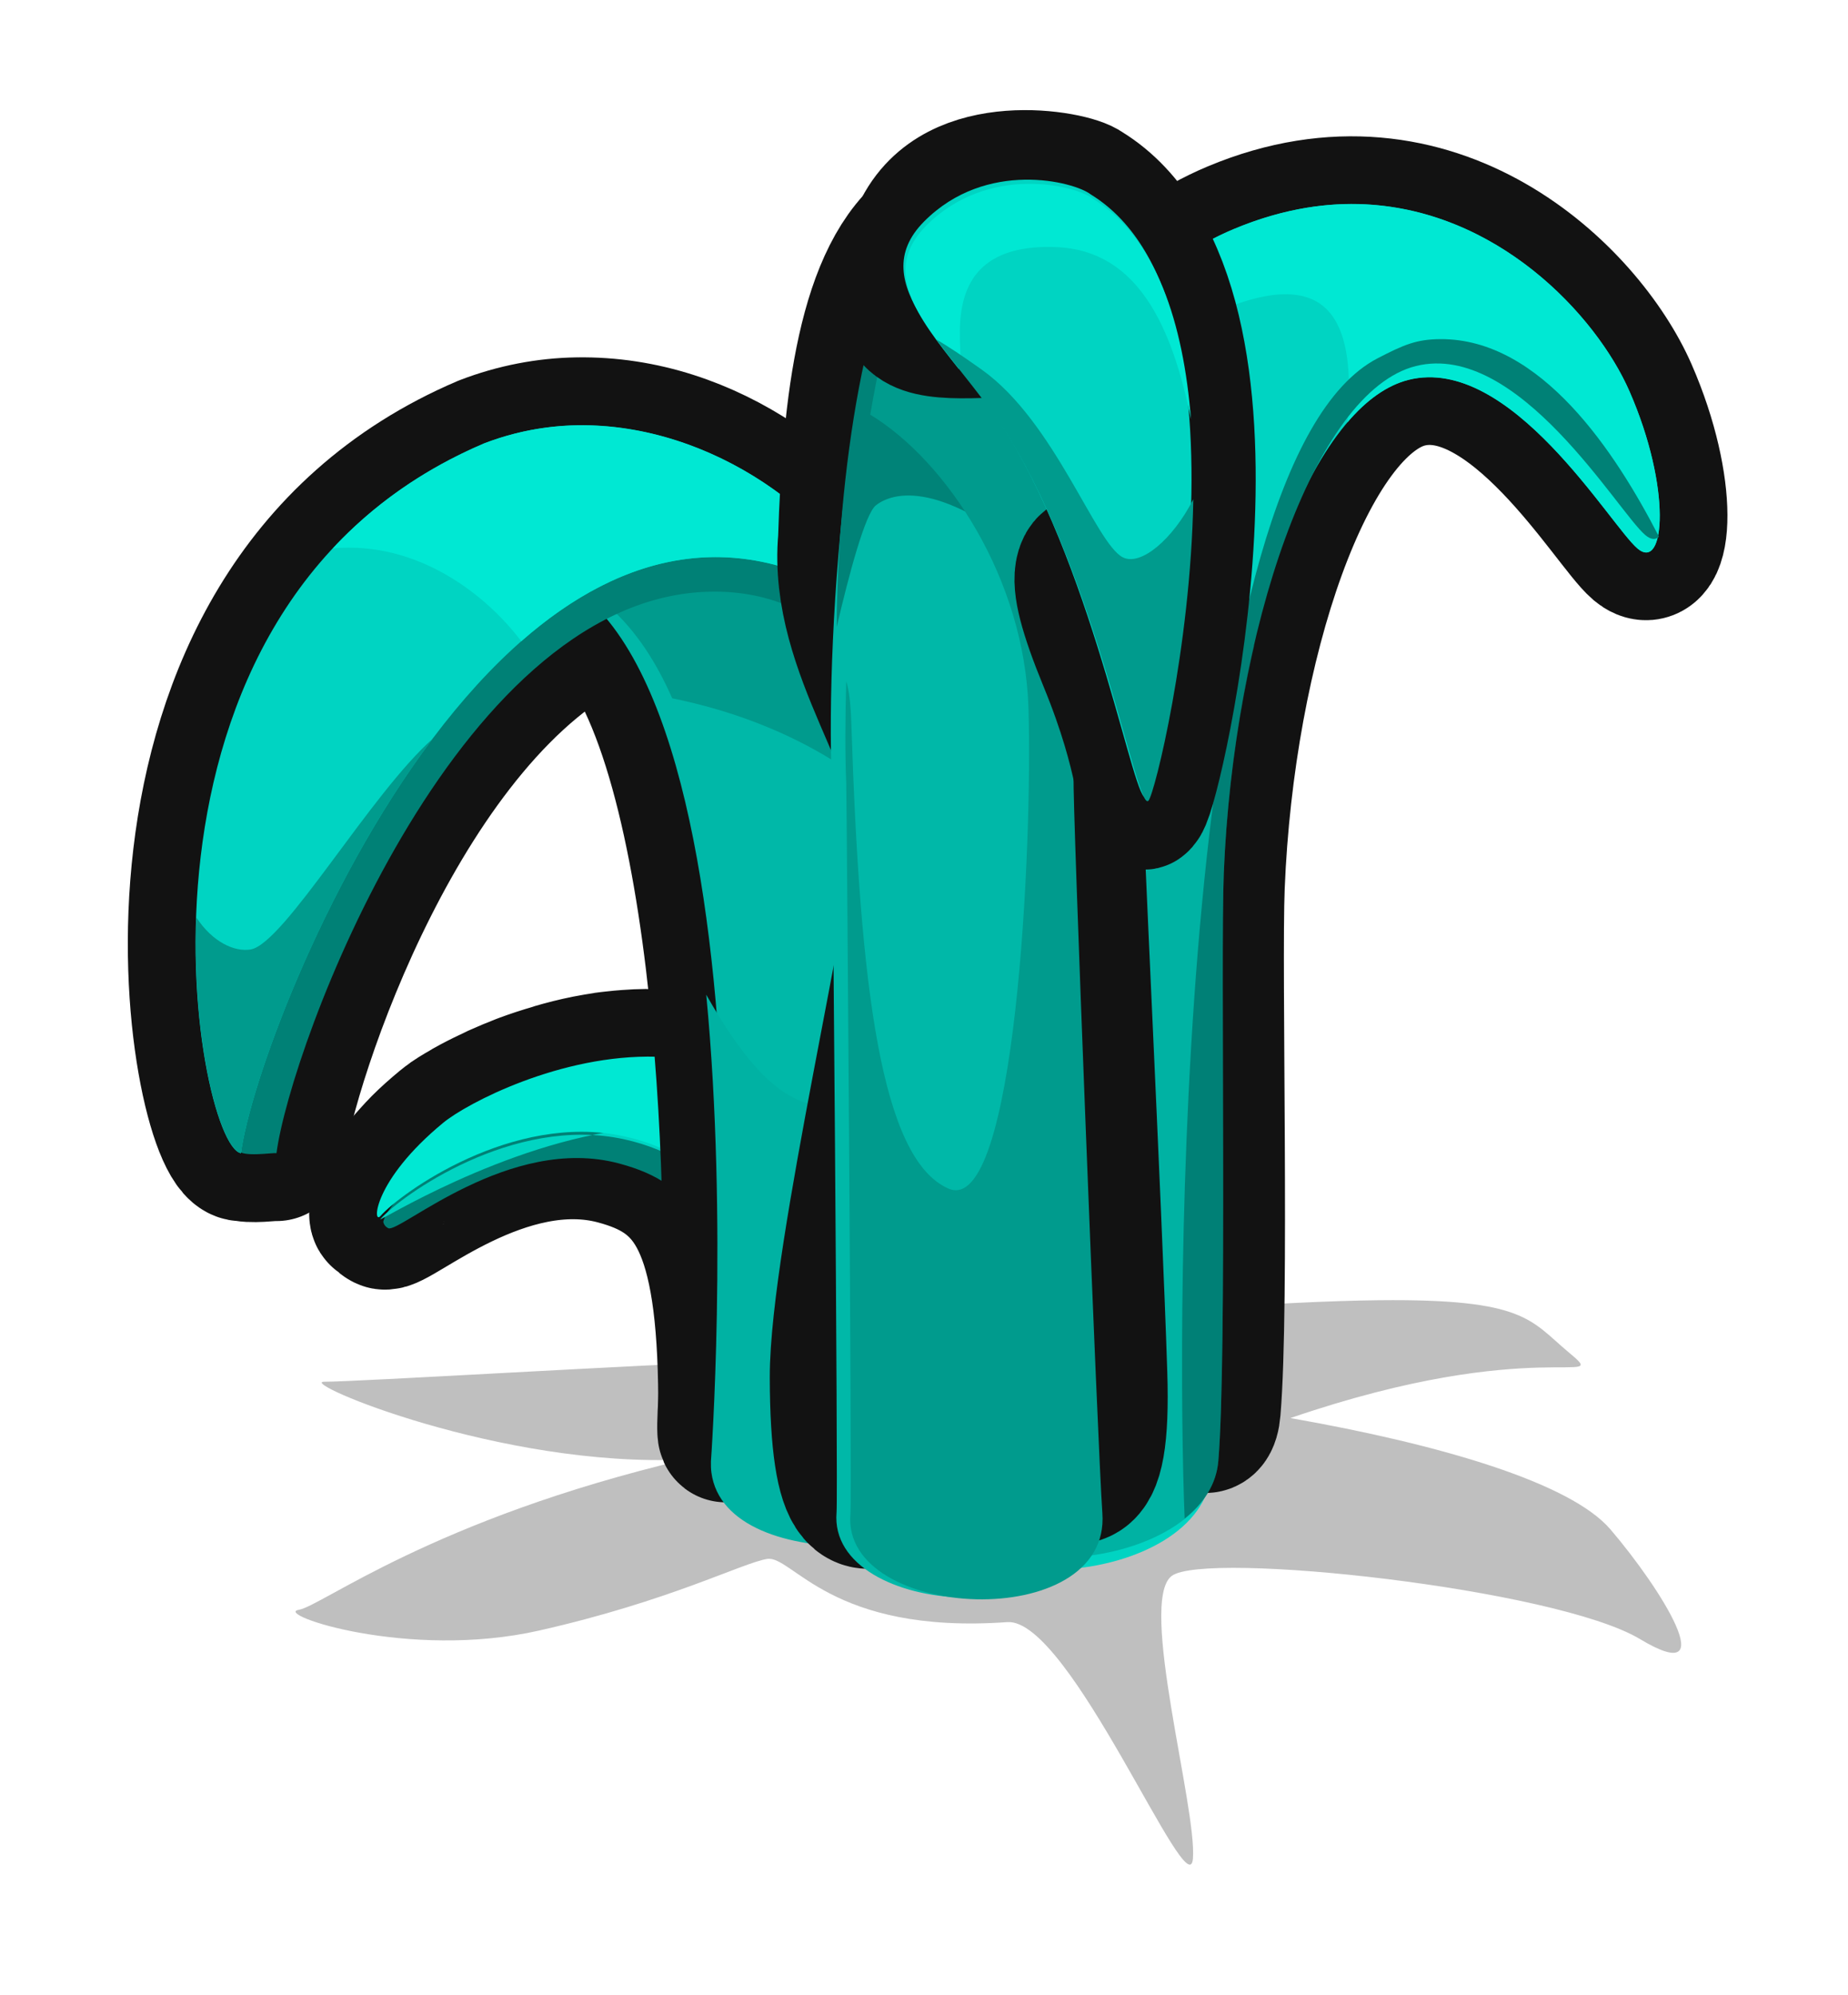 <?xml version="1.0" encoding="UTF-8" standalone="no"?><!-- Created with Inkscape (http://www.inkscape.org/) --><svg xmlns:dc="http://purl.org/dc/elements/1.1/" xmlns:cc="http://creativecommons.org/ns#" xmlns:rdf="http://www.w3.org/1999/02/22-rdf-syntax-ns#" xmlns:svg="http://www.w3.org/2000/svg" xmlns="http://www.w3.org/2000/svg" xmlns:sodipodi="http://sodipodi.sourceforge.net/DTD/sodipodi-0.dtd" xmlns:inkscape="http://www.inkscape.org/namespaces/inkscape" width="122.764" height="132.486" viewBox="0 0 32.481 35.054" version="1.1" id="svg23489" inkscape:version="0.48.5 r10040" sodipodi:docname="plant_09.svg">
  <defs id="defs23483">
    <clipPath clipPathUnits="userSpaceOnUse" id="clipPath22932">
      <path style="opacity: 0.398; color: rgb(0, 0, 0); fill: rgb(76, 255, 245); fill-opacity: 1; fill-rule: nonzero; stroke: none; stroke-width: 0; marker: none; visibility: visible; display: inline; overflow: visible;" d="m 544.302,181.89 c 0.286,0.592 2.599,1.158 3.742,0.158 0.98,2.777 16.865,0 16.865,0 l 0,-16.172 -30.553,0 0,15.421 c 0,0 6.658,3.493 9.946,0.593 z" id="path22934" inkscape:connector-curvature="0" sodipodi:nodetypes="ccccccc"/>
    </clipPath>
    <clipPath clipPathUnits="userSpaceOnUse" id="clipPath22874">
      <path style="opacity: 0.398; color: rgb(0, 0, 0); fill: rgb(76, 255, 245); fill-opacity: 1; fill-rule: nonzero; stroke: none; stroke-width: 0; marker: none; visibility: visible; display: inline; overflow: visible;" d="m 507.964,172.041 c 5.636,4.145 4.409,7.038 4.245,7.426 -0.163,0.388 -0.454,0.846 -0.555,0.759 0,0 -0.231,1.394 -0.967,1.524 0,0 0.728,2.053 -3.233,2.911 -3.961,0.858 -12.088,-2.45 -11.762,-7.8 0.327,-5.35 9.005,-7.351 12.272,-4.819 z" id="path22876" inkscape:connector-curvature="0" sodipodi:nodetypes="csccssc"/>
    </clipPath>
    <clipPath clipPathUnits="userSpaceOnUse" id="clipPath22894">
      <path style="opacity: 0.398; color: rgb(0, 0, 0); fill: rgb(76, 255, 245); fill-opacity: 1; fill-rule: nonzero; stroke: none; stroke-width: 0; marker: none; visibility: visible; display: inline; overflow: visible;" d="m 519.134,181.843 c 1.53,1.079 2.218,-0.857 2.001,-1.062 0.082,0.041 1.96,0.653 4.329,-2.859 2.369,-3.512 0,-9.965 -8.005,-11.966 -8.005,-2.001 -11.272,3.471 -11.476,10.169 -0.204,6.698 5.758,9.271 9.761,9.72 4.002,0.449 3.39,-4.002 3.39,-4.002 z" id="path22896" inkscape:connector-curvature="0" sodipodi:nodetypes="ccssssc"/>
    </clipPath>
    <clipPath clipPathUnits="userSpaceOnUse" id="clipPath23263">
      <path style="opacity: 0.398; color: rgb(0, 0, 0); fill: rgb(76, 255, 245); fill-opacity: 1; fill-rule: nonzero; stroke: none; stroke-width: 0; marker: none; visibility: visible; display: inline; overflow: visible;" d="m 507.964,172.041 c 5.636,4.145 4.409,7.038 4.245,7.426 -0.163,0.388 -0.454,0.846 -0.555,0.759 0,0 -0.231,1.394 -0.967,1.524 0,0 0.728,2.053 -3.233,2.911 -3.961,0.858 -12.088,-2.45 -11.762,-7.8 0.327,-5.35 9.005,-7.351 12.272,-4.819 z" id="path23265" inkscape:connector-curvature="0" sodipodi:nodetypes="csccssc"/>
    </clipPath>
    <clipPath clipPathUnits="userSpaceOnUse" id="clipPath22907">
      <path style="opacity: 0.398; color: rgb(0, 0, 0); fill: rgb(76, 255, 245); fill-opacity: 1; fill-rule: nonzero; stroke: none; stroke-width: 0; marker: none; visibility: visible; display: inline; overflow: visible;" d="m 525.586,181.985 c 0.895,0.982 2.407,0.642 3.043,0.123 0.161,0.726 12.14,0.235 11.905,0 -0.235,-0.235 4.098,-23.832 0,-26.199 -4.098,-2.366 -15.111,0 -21.318,0 -6.208,0 -9.489,8.762 -8.084,14.003 1.404,5.241 4.818,7.158 7.007,9.979 2.189,2.821 7.449,2.094 7.449,2.094 z" id="path22909" inkscape:connector-curvature="0" sodipodi:nodetypes="ccsssssc"/>
    </clipPath>
    <clipPath clipPathUnits="userSpaceOnUse" id="clipPath23269">
      <path style="opacity: 0.398; color: rgb(0, 0, 0); fill: rgb(76, 255, 245); fill-opacity: 1; fill-rule: nonzero; stroke: none; stroke-width: 0; marker: none; visibility: visible; display: inline; overflow: visible;" d="m 525.586,181.985 c 0.895,0.982 2.407,0.642 3.043,0.123 0.161,0.726 12.14,0.235 11.905,0 -0.235,-0.235 4.098,-23.832 0,-26.199 -4.098,-2.366 -15.111,0 -21.318,0 -6.208,0 -9.489,8.762 -8.084,14.003 1.404,5.241 4.818,7.158 7.007,9.979 2.189,2.821 7.449,2.094 7.449,2.094 z" id="path23271" inkscape:connector-curvature="0" sodipodi:nodetypes="ccsssssc"/>
    </clipPath>
    <clipPath clipPathUnits="userSpaceOnUse" id="clipPath23273">
      <path style="opacity: 0.398; color: rgb(0, 0, 0); fill: rgb(76, 255, 245); fill-opacity: 1; fill-rule: nonzero; stroke: none; stroke-width: 0; marker: none; visibility: visible; display: inline; overflow: visible;" d="m 507.964,172.041 c 5.636,4.145 4.409,7.038 4.245,7.426 -0.163,0.388 -0.454,0.846 -0.555,0.759 0,0 -0.231,1.394 -0.967,1.524 0,0 0.728,2.053 -3.233,2.911 -3.961,0.858 -12.088,-2.45 -11.762,-7.8 0.327,-5.35 9.005,-7.351 12.272,-4.819 z" id="path23275" inkscape:connector-curvature="0" sodipodi:nodetypes="csccssc"/>
    </clipPath>
    <clipPath clipPathUnits="userSpaceOnUse" id="clipPath23277">
      <path style="opacity: 0.398; color: rgb(0, 0, 0); fill: rgb(76, 255, 245); fill-opacity: 1; fill-rule: nonzero; stroke: none; stroke-width: 0; marker: none; visibility: visible; display: inline; overflow: visible;" d="m 519.134,181.843 c 1.53,1.079 2.218,-0.857 2.001,-1.062 0.082,0.041 1.96,0.653 4.329,-2.859 2.369,-3.512 0,-9.965 -8.005,-11.966 -8.005,-2.001 -11.272,3.471 -11.476,10.169 -0.204,6.698 5.758,9.271 9.761,9.72 4.002,0.449 3.39,-4.002 3.39,-4.002 z" id="path23279" inkscape:connector-curvature="0" sodipodi:nodetypes="ccssssc"/>
    </clipPath>
    <clipPath clipPathUnits="userSpaceOnUse" id="clipPath23281">
      <path style="opacity: 0.398; color: rgb(0, 0, 0); fill: rgb(76, 255, 245); fill-opacity: 1; fill-rule: nonzero; stroke: none; stroke-width: 0; marker: none; visibility: visible; display: inline; overflow: visible;" d="m 525.586,181.985 c 0.895,0.982 2.407,0.642 3.043,0.123 0.161,0.726 12.14,0.235 11.905,0 -0.235,-0.235 4.098,-23.832 0,-26.199 -4.098,-2.366 -15.111,0 -21.318,0 -6.208,0 -9.489,8.762 -8.084,14.003 1.404,5.241 4.818,7.158 7.007,9.979 2.189,2.821 7.449,2.094 7.449,2.094 z" id="path23283" inkscape:connector-curvature="0" sodipodi:nodetypes="ccsssssc"/>
    </clipPath>
    <clipPath clipPathUnits="userSpaceOnUse" id="clipPath23285">
      <path style="opacity: 0.398; color: rgb(0, 0, 0); fill: rgb(76, 255, 245); fill-opacity: 1; fill-rule: nonzero; stroke: none; stroke-width: 0; marker: none; visibility: visible; display: inline; overflow: visible;" d="m 544.302,181.89 c 0.286,0.592 2.599,1.158 3.742,0.158 0.98,2.777 16.865,0 16.865,0 l 0,-16.172 -30.553,0 0,15.421 c 0,0 6.658,3.493 9.946,0.593 z" id="path23287" inkscape:connector-curvature="0" sodipodi:nodetypes="ccccccc"/>
    </clipPath>
    <clipPath clipPathUnits="userSpaceOnUse" id="clipPath23289">
      <path style="opacity: 0.398; color: rgb(0, 0, 0); fill: rgb(76, 255, 245); fill-opacity: 1; fill-rule: nonzero; stroke: none; stroke-width: 0; marker: none; visibility: visible; display: inline; overflow: visible;" d="m 507.964,172.041 c 5.636,4.145 4.409,7.038 4.245,7.426 -0.163,0.388 -0.454,0.846 -0.555,0.759 0,0 -0.231,1.394 -0.967,1.524 0,0 0.728,2.053 -3.233,2.911 -3.961,0.858 -12.088,-2.45 -11.762,-7.8 0.327,-5.35 9.005,-7.351 12.272,-4.819 z" id="path23291" inkscape:connector-curvature="0" sodipodi:nodetypes="csccssc"/>
    </clipPath>
    <clipPath clipPathUnits="userSpaceOnUse" id="clipPath22919">
      <path style="opacity: 0.398; color: rgb(0, 0, 0); fill: rgb(76, 255, 245); fill-opacity: 1; fill-rule: nonzero; stroke: none; stroke-width: 0; marker: none; visibility: visible; display: inline; overflow: visible;" d="m 533.244,180.679 c -0.163,1.164 0.51,2.001 2.001,1.205 -1.743,1.502 -0.716,1.262 1.421,3.052 2.137,1.79 11.493,0.982 12.129,0.52 0.635,-0.462 8.028,-6.411 8.086,-8.663 0.058,-2.252 -1.906,-15.017 -5.198,-17.789 -3.292,-2.772 -16.46,-0.578 -19.752,-0.058 -3.292,0.52 -10.165,5.718 -9.934,5.776 0.231,0.058 2.83,15.421 2.772,15.652 -0.058,0.231 2.426,4.158 2.83,3.927 0.404,-0.231 3.951,-3.172 3.951,-3.172 0,0 1.592,0.899 1.694,-0.449 z" id="path22921" inkscape:connector-curvature="0" sodipodi:nodetypes="ccsssssssscc"/>
    </clipPath>
    <clipPath clipPathUnits="userSpaceOnUse" id="clipPath23295">
      <path style="opacity: 0.398; color: rgb(0, 0, 0); fill: rgb(76, 255, 245); fill-opacity: 1; fill-rule: nonzero; stroke: none; stroke-width: 0; marker: none; visibility: visible; display: inline; overflow: visible;" d="m 525.586,181.985 c 0.895,0.982 2.407,0.642 3.043,0.123 0.161,0.726 12.14,0.235 11.905,0 -0.235,-0.235 4.098,-23.832 0,-26.199 -4.098,-2.366 -15.111,0 -21.318,0 -6.208,0 -9.489,8.762 -8.084,14.003 1.404,5.241 4.818,7.158 7.007,9.979 2.189,2.821 7.449,2.094 7.449,2.094 z" id="path23297" inkscape:connector-curvature="0" sodipodi:nodetypes="ccsssssc"/>
    </clipPath>
    <clipPath clipPathUnits="userSpaceOnUse" id="clipPath23299">
      <path style="opacity: 0.398; color: rgb(0, 0, 0); fill: rgb(76, 255, 245); fill-opacity: 1; fill-rule: nonzero; stroke: none; stroke-width: 0; marker: none; visibility: visible; display: inline; overflow: visible;" d="m 525.586,181.985 c 0.895,0.982 2.407,0.642 3.043,0.123 0.161,0.726 12.14,0.235 11.905,0 -0.235,-0.235 4.098,-23.832 0,-26.199 -4.098,-2.366 -15.111,0 -21.318,0 -6.208,0 -9.489,8.762 -8.084,14.003 1.404,5.241 4.818,7.158 7.007,9.979 2.189,2.821 7.449,2.094 7.449,2.094 z" id="path23301" inkscape:connector-curvature="0" sodipodi:nodetypes="ccsssssc"/>
    </clipPath>
  </defs>
  <sodipodi:namedview id="base" pagecolor="#7d848b" bordercolor="#666666" borderopacity="1.0" inkscape:pageopacity="0" inkscape:pageshadow="2" inkscape:zoom="1.145268" inkscape:cx="-11.679581" inkscape:cy="158.68795" inkscape:document-units="px" inkscape:current-layer="layer1" showgrid="false" inkscape:pagecheckerboard="false" showborder="true" units="px" inkscape:window-width="1920" inkscape:window-height="1017" inkscape:window-x="-8" inkscape:window-y="-8" inkscape:window-maximized="1" inkscape:showpageshadow="false" guidetolerance="28" fit-margin-top="8" fit-margin-left="8" fit-margin-right="8" fit-margin-bottom="8">
    <inkscape:grid type="xygrid" id="grid24034" spacingx="1px" spacingy="1px" empspacing="8" visible="true" enabled="true" snapvisiblegridlinesonly="true" originx="-162.576px" originy="569.863px"/>
  </sodipodi:namedview>
  <g inkscape:label="Layer 1" inkscape:groupmode="layer" id="layer1" transform="translate(-43.015,-412.723)">
    <g id="g26502" transform="translate(-236.01,461.58)">
      <path id="path26457" transform="matrix(0.265,0,0,0.265,320.082,94.084)" d="m -63.438,-453.188 c -3.226,0.035 -7.484,0.237 -13.219,0.656 -11.829,0.866 -18.288,4.107 -21.094,7.125 -0.798,0.173 -1.558,0.331 -2.25,0.5 0.585,-0.906 2.474,-4.526 -4.625,-4.281 -8.113,0.28 -26.574,1.406 -28.812,1.406 -1.761,0 11.707,5.715 23.938,5.156 -16.768,3.963 -24.074,9.71 -25.625,9.969 -1.679,0.28 7.265,3.333 15.938,1.375 8.673,-1.958 13.446,-4.47 15.125,-4.75 1.679,-0.28 4.188,5.027 15.938,4.188 4.148,-0.296 12.033,19.045 12.312,15.688 0.28,-3.357 -3.644,-17.071 -1.406,-18.75 2.238,-1.679 25.467,0.83 31.062,4.188 5.595,3.357 1.388,-3.365 -1.969,-7.281 -2.638,-3.077 -11.18,-5.61 -21.219,-7.375 16.33,-5.593 21.441,-1.872 18.438,-4.375 -2.518,-2.098 -2.853,-3.542 -12.531,-3.438 z" style="opacity: 0.25; color: rgb(0, 0, 0); fill: rgb(0, 0, 0); fill-opacity: 1; fill-rule: nonzero; stroke: none; stroke-width: 0; marker: none; visibility: visible; display: inline; overflow: visible;" inkscape:connector-curvature="0" gds_color="shadow" gds_switchable="shadow" gds_opacity="shadow"/>
      <g transform="translate(284.006,60.714)" id="g26419">
        <g transform="matrix(-0.455,0,0,0.455,193.877,-58.114)" id="g24821">
          <path style="color: rgb(0, 0, 0); fill: rgb(0, 129, 118); fill-opacity: 1; fill-rule: nonzero; stroke: rgb(18, 18, 18); stroke-width: 19.759; stroke-linejoin: round; stroke-miterlimit: 4; stroke-opacity: 1; stroke-dasharray: none; marker: none; visibility: visible; display: inline; overflow: visible;" d="m 345.688,-627.803 c -0.708,0.02 -1.417,0.065 -2.125,0.125 -0.708,0.06 -1.42,0.147 -2.125,0.25 -0.031,0.005 -0.063,-0.005 -0.094,0 -0.669,0.1 -1.336,0.233 -2,0.375 -0.706,0.151 -1.396,0.331 -2.094,0.531 -0.692,0.199 -1.38,0.436 -2.062,0.688 -1.37,0.505 -2.717,1.109 -4.031,1.844 -0.652,0.364 -1.303,0.762 -1.938,1.188 -8.371,5.614 -15.104,16.666 -17.312,36.656 -0.108,0.977 -0.193,1.981 -0.281,3 -0.065,0.77 -0.135,1.549 -0.188,2.344 -1.22,17.096 6.958,4.096 6.512,-0.507 0.277,3.12 4.067,-15.856 8.77,-10.47 1.554,1.78 4.709,27.306 8.844,16.29 -0.012,-1.656 -0.004,-3.238 0.022,-4.749 0.425,-24.116 5.734,-30.192 16.103,-32.97 16.019,-4.292 32.136,10.229 33.719,9.438 0.428,-0.214 0.585,-0.508 0.656,-0.719 0.024,0.016 0.04,0.054 0.062,0.062 0.006,0.003 0.025,-0.002 0.031,0 0.108,0.025 0.205,-0.028 0.25,-0.188 0.048,-0.168 0.053,-0.427 0,-0.781 -0.003,-0.021 0.004,-0.041 0,-0.062 -0.006,-0.037 -0.024,-0.086 -0.031,-0.125 -0.03,-0.158 -0.073,-0.313 -0.125,-0.5 -0.042,-0.155 -0.097,-0.326 -0.156,-0.5 -0.029,-0.083 -0.03,-0.163 -0.062,-0.25 -0.101,-0.274 -0.231,-0.562 -0.375,-0.875 -0.435,-0.949 -1.063,-2.052 -1.969,-3.312 -0.298,-0.415 -0.611,-0.838 -0.969,-1.281 -0.366,-0.454 -0.754,-0.895 -1.188,-1.375 -0.422,-0.469 -0.853,-0.945 -1.344,-1.438 -0.982,-0.984 -2.122,-2.004 -3.406,-3.062 -0.219,-0.181 -0.483,-0.382 -0.781,-0.594 -0.022,-0.015 -0.04,-0.047 -0.062,-0.062 -0.267,-0.187 -0.583,-0.387 -0.906,-0.594 -0.365,-0.234 -0.786,-0.466 -1.219,-0.719 -0.131,-0.076 -0.27,-0.172 -0.406,-0.25 -0.304,-0.173 -0.636,-0.353 -0.969,-0.531 -0.501,-0.269 -1.034,-0.535 -1.594,-0.812 -0.415,-0.205 -0.868,-0.418 -1.312,-0.625 -0.144,-0.067 -0.29,-0.152 -0.438,-0.219 -0.374,-0.17 -0.763,-0.331 -1.156,-0.5 -0.233,-0.1 -0.479,-0.213 -0.719,-0.312 -0.525,-0.218 -1.072,-0.444 -1.625,-0.656 -0.133,-0.051 -0.271,-0.106 -0.406,-0.156 -0.578,-0.217 -1.176,-0.418 -1.781,-0.625 -0.122,-0.042 -0.252,-0.084 -0.375,-0.125 -0.686,-0.229 -1.41,-0.445 -2.125,-0.656 -0.053,-0.016 -0.103,-0.047 -0.156,-0.062 -1.543,-0.451 -3.131,-0.857 -4.781,-1.188 -0.112,-0.022 -0.231,-0.041 -0.344,-0.062 -0.719,-0.139 -1.454,-0.265 -2.188,-0.375 -0.042,-0.006 -0.083,-0.025 -0.125,-0.031 -0.433,-0.064 -0.875,-0.104 -1.312,-0.156 -0.666,-0.08 -1.326,-0.137 -2,-0.188 -0.952,-0.072 -1.914,-0.117 -2.875,-0.125 -0.481,-0.004 -1.258,0.448 -1.438,0 z" transform="matrix(0.265,0,0,0.265,320.082,94.084)" id="path24823" inkscape:connector-curvature="0" sodipodi:nodetypes="csccsssssccccscssccccccccccccccccsccsccsccccccscccccccccscsc"/>
          <path sodipodi:nodetypes="scssccs" inkscape:connector-curvature="0" id="path24825" d="m 419.923,-68.66 c 1.535,1.531 2.206,2.279 2.322,2.744 0,0 -0.009,0.163 -0.192,0.254 -0.419,0.209 -4.679,-3.635 -8.918,-2.499 -2.915,0.781 -4.323,2.548 -4.271,9.98 0.136,3.826 -5.609,3.165 -5.609,0.579 0.962,-20.652 14.812,-12.908 16.667,-11.058 z" style="color: rgb(0, 0, 0); fill: rgb(0, 129, 118); fill-opacity: 1; fill-rule: nonzero; stroke: none; stroke-width: 0; marker: none; visibility: visible; display: inline; overflow: visible;"/>
          <path style="color: rgb(0, 0, 0); fill: rgb(0, 212, 194); fill-opacity: 1; fill-rule: nonzero; stroke: none; stroke-width: 0; marker: none; visibility: visible; display: inline; overflow: visible;" d="m 385.948,-604.137 c -2.967,-3.363 -19.304,-15.184 -35.506,-11.643 -14,3.06 -19.29,13.819 -20.477,25.689 -1.187,11.869 -0.281,15.584 -0.034,19.415 0.366,9.161 -19.386,8.379 -18.793,-1.399 0.67,-79.24 75.981,-30.734 74.81,-32.061 z" id="path24827" inkscape:connector-curvature="0" transform="matrix(0.265,0,0,0.265,320.082,94.084)" sodipodi:nodetypes="sssccs"/>
          <path sodipodi:nodetypes="cscccscc" inkscape:connector-curvature="0" style="opacity: 0.699; color: rgb(0, 0, 0); fill: rgb(0, 129, 118); fill-opacity: 1; fill-rule: nonzero; stroke: none; stroke-width: 0; marker: none; visibility: visible; display: inline; overflow: visible;" d="m 330.969,-596.459 c -2.293,3.811 -3.797,10.212 -5.312,12.594 -1.408,2.212 -10.496,3.409 -13.719,-2.531 -0.476,4.221 -0.77,8.82 -0.812,13.875 -0.593,9.778 19.179,10.567 18.812,1.406 -0.247,-3.831 -1.156,-7.537 0.031,-19.406 0.202,-2.019 0.538,-4.015 1,-5.938 z" transform="matrix(0.265,0,0,0.265,320.082,94.084)" id="path24829"/>
          <path sodipodi:nodetypes="sccssss" inkscape:connector-curvature="0" style="color: rgb(0, 0, 0); fill: rgb(0, 232, 211); fill-opacity: 1; fill-rule: nonzero; stroke: none; stroke-width: 0; marker: none; visibility: visible; display: inline; overflow: visible;" d="m 345.688,-627.803 c -5.657,0.159 -11.367,1.579 -16.469,5 9.679,-1.879 13.252,6.949 9.844,12.062 2.918,-2.532 6.651,-4.436 11.375,-5.469 16.201,-3.541 32.533,8.262 35.5,11.625 1.171,1.327 1.118,-5.127 -9.156,-13.594 -3.463,-2.854 -17.118,-10.018 -31.094,-9.625 z" transform="matrix(0.265,0,0,0.265,320.082,94.084)" id="path24831"/>
        </g>
        <g id="g25134" transform="translate(-328.495,-33.017)">
          <g id="g24967" transform="matrix(0.945,0.026,-0.026,0.945,-32.488,-12.647)">
            <path style="color: rgb(0, 0, 0); fill: rgb(0, 232, 211); fill-opacity: 1; fill-rule: nonzero; stroke: rgb(18, 18, 18); stroke-width: 2.519; stroke-linejoin: round; stroke-miterlimit: 4; stroke-opacity: 1; stroke-dasharray: none; marker: none; visibility: visible; display: inline; overflow: visible;" d="m 392.52,-59.053 c -0.523,-9.526 2.15,-13.923 5.109,-15.258 3.702,-1.67 6.597,1.039 7.434,2.819 0.837,1.78 0.751,3.332 0.227,2.913 -0.523,-0.419 -2.456,-3.541 -4.34,-3.018 -1.884,0.523 -3.244,5.014 -3.301,9.508 -0.02,1.542 0.304,7.769 0.192,9.732 -0.119,2.103 -4.343,-8.178 -5.06,-0.82 -0.087,0.892 -0.261,-5.877 -0.261,-5.877 z" id="path24969" inkscape:connector-curvature="0" sodipodi:nodetypes="csssssssc"/>
            <path sodipodi:nodetypes="csssssssc" inkscape:connector-curvature="0" id="path24971" d="m 392.52,-59.053 c -0.523,-9.526 2.15,-13.923 5.109,-15.258 3.702,-1.67 6.597,1.039 7.434,2.819 0.837,1.78 0.751,3.332 0.227,2.913 -0.523,-0.419 -2.456,-3.541 -4.34,-3.018 -1.884,0.523 -3.244,5.014 -3.301,9.508 -0.02,1.542 0.304,8.943 0.192,10.907 -0.119,2.103 -4.976,2.64 -5.217,0.589 -0.105,-0.89 -0.105,-8.46 -0.105,-8.46 z" style="color: rgb(0, 0, 0); fill: rgb(0, 212, 194); fill-opacity: 1; fill-rule: nonzero; stroke: none; stroke-width: 0; marker: none; visibility: visible; display: inline; overflow: visible;"/>
            <path inkscape:connector-curvature="0" id="path24973" d="m 399.928,-74.836 c -0.719,0.002 -1.489,0.164 -2.299,0.529 -2.336,1.054 -4.495,4.012 -5.044,9.897 0.783,-3.485 1.84,-7.159 5.011,-8.458 2.093,-0.858 2.319,0.601 2.241,2.092 0.343,-0.424 0.72,-0.708 1.116,-0.819 1.884,-0.523 3.817,2.599 4.341,3.018 0.523,0.419 0.606,-1.139 -0.232,-2.919 -0.654,-1.39 -2.565,-3.347 -5.135,-3.34 z" style="color: rgb(0, 0, 0); fill: rgb(0, 232, 211); fill-opacity: 1; fill-rule: nonzero; stroke: rgb(18, 18, 18); stroke-width: 0; stroke-linecap: round; stroke-linejoin: round; stroke-miterlimit: 4; stroke-opacity: 1; stroke-dasharray: none; stroke-dashoffset: 37.6; marker: none; visibility: visible; display: inline; overflow: visible;"/>
            <path sodipodi:nodetypes="cscscsscsc" inkscape:connector-curvature="0" id="path24975" transform="matrix(0.265,0,0,0.265,320.082,94.084)" d="m 307.312,-628.12 c -1.661,0.057 -2.53,0.45 -4.36,1.464 -14.039,7.778 -12.239,67.98 -11.296,81.719 1.297,-1.1 2.157,-2.462 2.25,-4.094 0.421,-7.421 -0.825,-35.392 -0.75,-41.219 0.218,-16.985 5.378,-33.959 12.5,-35.938 7.122,-1.978 14.428,9.824 16.406,11.406 0.401,0.321 0.719,0.331 0.969,0.094 -3.191,-5.805 -8.641,-13.674 -15.719,-13.432 z" style="color: rgb(0, 0, 0); fill: rgb(0, 129, 118); fill-opacity: 1; fill-rule: nonzero; stroke: rgb(18, 18, 18); stroke-width: 0; stroke-linecap: round; stroke-linejoin: round; stroke-miterlimit: 4; stroke-opacity: 1; stroke-dasharray: none; stroke-dashoffset: 37.6; marker: none; visibility: visible; display: inline; overflow: visible;"/>
            <path sodipodi:nodetypes="csccssccc" id="path24977" transform="matrix(0.265,0,0,0.265,320.082,94.084)" d="m 294.562,-606.469 c 0,0 -2.793,8.303 -5.562,10.281 -2.674,1.91 -13.451,2.149 -14.906,-3.531 -0.608,6.102 -0.745,13.062 -0.312,20.938 0,0 0.011,28.606 0.406,31.969 0.912,7.75 19.268,5.728 19.719,-2.219 0.421,-7.421 -0.825,-35.392 -0.75,-41.219 0.071,-5.507 0.683,-11.006 1.688,-16 -0.115,-0.102 -0.281,-0.219 -0.281,-0.219 z" style="opacity: 0.407; color: rgb(0, 0, 0); fill: rgb(0, 129, 118); fill-opacity: 1; fill-rule: nonzero; stroke: rgb(18, 18, 18); stroke-width: 0; stroke-linecap: round; stroke-linejoin: round; stroke-miterlimit: 4; stroke-opacity: 1; stroke-dasharray: none; stroke-dashoffset: 37.6; marker: none; visibility: visible; display: inline; overflow: visible;" inkscape:connector-curvature="0"/>
          </g>
          <g id="g24801" transform="matrix(0.704,0,0,0.704,15.16,-11.669)">
            <g id="g24803">
              <path sodipodi:nodetypes="ccccccscccscsc" inkscape:connector-curvature="0" id="path24805" transform="matrix(0.265,0,0,0.265,320.082,94.084)" d="m 499.375,-662.781 c -2.921,0.048 -5.888,0.606 -8.781,1.719 -36.311,15.459 -27.248,66 -22.906,66.844 0.002,-0.018 -0.002,-0.044 0,-0.062 0.838,0.356 3.034,0.002 3.344,0.062 1.17,-8.867 12.057,-41.519 30.939,-50.219 11.628,11.789 12.58,57.269 11.555,71.564 -1.535,21.388 5.055,-30.315 5.651,-37.021 13.697,-0.248 -12.955,-10.167 6.678,-6.475 -0.612,-5.966 -9.047,33.059 3.097,40.473 11.262,13.492 9.757,-36.175 5.048,-54.96 -1.205,-4.806 -3.482,-10.28 -6.128,-14.421 -5.357,-9.279 -15.98,-17.71 -28.495,-17.503 z" style="color: rgb(0, 0, 0); fill: rgb(0, 184, 168); fill-opacity: 1; fill-rule: nonzero; stroke: rgb(18, 18, 18); stroke-width: 12.784; stroke-linejoin: round; stroke-miterlimit: 4; stroke-opacity: 1; stroke-dasharray: none; marker: none; visibility: visible; display: inline; overflow: visible;"/>
              <path style="color: rgb(0, 0, 0); fill: rgb(0, 184, 168); fill-opacity: 1; fill-rule: nonzero; stroke: none; stroke-width: 0; marker: none; visibility: visible; display: inline; overflow: visible;" d="m 493.432,-649.548 c 25.281,2.397 19.299,83.84 19.299,83.84 -0.28,11.75 27.975,9.184 27.367,1.215 -0.339,-4.442 0,-88.364 -31.256,-94.298 -5.565,-1.057 -15.41,9.244 -15.41,9.244 z" id="path24807" inkscape:connector-curvature="0" transform="matrix(0.265,0,0,0.265,320.082,94.084)" sodipodi:nodetypes="ccssc"/>
              <path style="color: rgb(0, 0, 0); fill: rgb(0, 155, 141); fill-opacity: 1; fill-rule: nonzero; stroke: none; stroke-width: 0; marker: none; visibility: visible; display: inline; overflow: visible;" d="m 507.75,-658.875 c -5.667,0.261 -14.312,9.312 -14.312,9.312 7.218,0.684 11.887,5.708 14.875,12.5 19.488,3.988 26.031,16.406 26.031,16.406 0,0 0.959,-0.446 2.219,-1.281 -3.677,-16.431 -11.362,-33.738 -27.719,-36.844 -0.348,-0.066 -0.716,-0.111 -1.094,-0.094 z" transform="matrix(0.265,0,0,0.265,320.082,94.084)" id="path24809" inkscape:connector-curvature="0"/>
              <path inkscape:connector-curvature="0" id="path24811" transform="matrix(0.376,0,0,0.376,432.746,150.6)" d="m 76.219,-587.5 c -0.03,0.387 -0.022,0.829 0,1.344 0.197,4.53 -1.575,15.554 -8.469,13.781 -2.491,-0.64 -4.637,-3.313 -6.875,-7.25 1.461,15.232 0.312,30.969 0.312,30.969 -0.006,0.259 -5.97e-4,0.511 0.031,0.75 0.955,7.17 18.466,5.656 19.219,0.625 0.006,-0.101 0.008,-0.209 0,-0.312 -0.011,-0.141 -0.02,-1.494 -0.031,-2.062 -0.139,-5.064 -0.538,-22.156 -4.188,-37.844 z" style="color: rgb(0, 0, 0); fill: rgb(0, 178, 163); fill-opacity: 1; fill-rule: nonzero; stroke: none; stroke-width: 0; marker: none; visibility: visible; display: inline; overflow: visible;"/>
              <path style="color: rgb(0, 0, 0); fill: rgb(0, 129, 118); fill-opacity: 1; fill-rule: nonzero; stroke: none; stroke-width: 0; marker: none; visibility: visible; display: inline; overflow: visible;" d="m 507.75,-658.875 c -0.519,0.024 -1.065,0.155 -1.625,0.312 5.407,1.242 9.852,3.964 13.5,7.688 -5.573,-2.397 -12.559,-3.423 -19.469,-2.844 -30.343,15.32 -36.977,51.742 -32.75,59.219 0.393,0.695 3.268,0.212 3.625,0.281 1.333,-10.1 16.735,-51.798 40.328,-52.867 11.031,-0.5 16.133,7.763 17.375,10.787 7.256,17.671 7.667,66.761 7.766,76.4 2.29,-1.159 3.499,-2.723 3.594,-4.594 0.166,-3.281 1.418,-58.738 -10.5,-77.257 -1.309,-1.99 -1.683,-3.179 -2.562,-4.219 -0.006,-0.006 0.006,-0.025 0,-0.031 -4.386,-6.442 -10.274,-11.279 -18.188,-12.781 -0.348,-0.066 -0.716,-0.111 -1.094,-0.094 z m -7.594,5.156 c 1.13,-0.57 2.304,-1.116 3.5,-1.625 l -7.969,2.219 c 1.473,-0.276 2.972,-0.468 4.469,-0.594 z m -4.469,0.594 c -2.367,0.444 -4.675,1.092 -6.875,1.938 z" transform="matrix(0.265,0,0,0.265,320.082,94.084)" id="path24813" inkscape:connector-curvature="0" sodipodi:nodetypes="ccccccsscsccccscccccccc"/>
              <path style="color: rgb(0, 0, 0); fill: rgb(0, 212, 194); fill-opacity: 1; fill-rule: nonzero; stroke: none; stroke-width: 0; marker: none; visibility: visible; display: inline; overflow: visible;" d="m 490.595,-661.078 c -36.311,15.459 -27.261,66.019 -22.919,66.863 1.66,-12.58 26.559,-74.773 60.109,-50.642 -4.592,-11.468 -21.76,-22.156 -37.19,-16.221 z" id="path24815" inkscape:connector-curvature="0" transform="matrix(0.265,0,0,0.265,320.082,94.084)" sodipodi:nodetypes="cccc"/>
              <path style="color: rgb(0, 0, 0); fill: rgb(0, 155, 141); fill-opacity: 1; fill-rule: nonzero; stroke: none; stroke-width: 0; marker: none; visibility: visible; display: inline; overflow: visible;" d="m 485.75,-633.25 c -5.843,5.146 -13.993,19.316 -17.156,19.844 -1.492,0.249 -3.571,-0.663 -5.125,-3.031 -0.425,12.136 2.337,21.853 4.219,22.219 0.829,-6.282 7.46,-24.933 18.062,-39.031 z" transform="matrix(0.265,0,0,0.265,320.082,94.084)" id="path24817" inkscape:connector-curvature="0"/>
              <path style="color: rgb(0, 0, 0); fill: rgb(0, 232, 211); fill-opacity: 1; fill-rule: nonzero; stroke: none; stroke-width: 0; marker: none; visibility: visible; display: inline; overflow: visible;" d="m 499.375,-662.781 c -2.921,0.048 -5.888,0.606 -8.781,1.719 -5.871,2.499 -10.539,5.899 -14.25,9.875 8.002,-0.698 14.423,4.352 17.75,8.75 9.449,-8.298 20.941,-11.574 33.688,-2.406 -3.731,-9.318 -15.749,-18.147 -28.406,-17.938 z" transform="matrix(0.265,0,0,0.265,320.082,94.084)" id="path24819" inkscape:connector-curvature="0"/>
            </g>
          </g>
          <g id="g24847" transform="matrix(-0.72,0.005,0.005,0.658,666.913,-25.859)">
            <g transform="matrix(0.936,0,0,0.936,29.21,-4.935)" id="g24849">
              <path sodipodi:nodetypes="cccsssssssscscscccccsc" inkscape:connector-curvature="0" id="path24851" transform="matrix(-0.392,0.019,0.017,0.429,492.005,187.991)" d="m 75.969,-616.031 c -1.389,0.117 -2.824,0.668 -4.094,1.844 -4.085,3.102 -4.784,11.735 -4.75,20.719 -0.398,7.188 5.715,13.491 5.815,19.087 0.091,5.064 -4.679,28.619 -4.376,36.552 0.676,17.735 6.671,0.71 5.826,-12.273 -0.103,-1.584 -4.385,-4.987 -3.172,-8.313 1.688,-4.628 3.33,0.236 5.999,0.046 4.023,-0.287 -2.595,1.769 -1.915,5.482 1.826,9.974 10.807,31.047 9.667,14.225 -0.76,-11.203 -3.073,-37.953 -3,-38.524 0.055,-0.428 -0.233,-2.681 -0.562,-5.719 -0.468,-6.314 -1.524,-18.504 1.188,-24.969 0.192,-0.459 0.424,-0.887 0.656,-1.281 0.07,-0.294 0.085,-0.585 0.094,-0.875 0.027,-0.871 -0.189,-1.705 -0.625,-2.469 -0.018,-0.032 -0.044,-0.062 -0.062,-0.094 -0.154,-0.258 -0.334,-0.514 -0.531,-0.75 -0.031,-0.039 -0.061,-0.086 -0.094,-0.125 -0.136,-0.155 -0.284,-0.294 -0.438,-0.438 -1.406,-1.403 -3.47,-2.306 -5.625,-2.125 z" style="color: rgb(0, 0, 0); fill: rgb(0, 150, 138); fill-opacity: 1; fill-rule: nonzero; stroke: rgb(18, 18, 18); stroke-width: 10; stroke-linejoin: round; stroke-opacity: 1; marker: none; visibility: visible; display: inline; overflow: visible;"/>
              <path style="color: rgb(0, 0, 0); fill: rgb(0, 184, 168); fill-opacity: 1; fill-rule: nonzero; stroke: none; stroke-width: 0; marker: none; visibility: visible; display: inline; overflow: visible;" d="m 487.342,-627.664 c 8.113,13.708 3.541,49.379 3.917,51.756 0.18,1.138 -1.904,72.259 -2.308,79.072 -0.777,13.093 25.81,11.448 24.821,-0.075 -0.174,-2.029 -0.121,-77.47 -0.078,-78.773 0.517,-15.831 -2.012,-53.658 -9.846,-60.932 -7.833,-7.274 -18.464,1.399 -16.506,8.952 z" id="path24853" inkscape:connector-curvature="0" transform="matrix(0.265,0,0,0.265,320.082,94.084)" sodipodi:nodetypes="cssssscc"/>
              <path inkscape:connector-curvature="0" id="path24855" transform="matrix(0.265,0,0,0.265,320.082,94.084)" d="m 496.906,-639.344 c -5.886,0.249 -10.97,6.258 -9.562,11.688 4.461,7.538 5.059,19.744 4.781,29.625 10.537,-10.416 15.473,-8.585 17.031,-7.25 1.047,0.897 2.669,7.287 3.938,13.062 -0.112,-15.15 -3.122,-38.716 -9.25,-44.406 -2.203,-2.046 -4.634,-2.816 -6.938,-2.719 z" style="color: rgb(0, 0, 0); fill: rgb(0, 131, 120); fill-opacity: 1; fill-rule: nonzero; stroke: none; stroke-width: 0; marker: none; visibility: visible; display: inline; overflow: visible;"/>
              <path sodipodi:nodetypes="cscsssccssscc" inkscape:connector-curvature="0" id="path25131" transform="matrix(-0.393,0.003,0.003,0.43,484.694,189.299)" d="m 79.531,-615.812 c -1.393,0.066 -2.845,0.59 -4.156,1.719 -2.189,1.884 -3.724,7.05 -4.75,13.125 5.1,3.106 10.232,10.901 10.5,19.469 0.28,8.952 -0.836,33.833 -5.312,31.875 -4.476,-1.958 -5.878,-13.405 -6.438,-30.75 -0.045,-1.403 -0.156,-2.335 -0.344,-2.906 -0.07,2.555 -0.078,4.93 0,6.75 0.034,0.802 0.39,47.253 0.281,48.503 -0.616,7.099 17.299,7.995 16.719,-0.062 -0.302,-4.192 -2.022,-47.989 -1.906,-48.691 0.243,-1.465 -2.97,-23.396 2.438,-31.875 0.965,-3.495 -2.853,-7.355 -7.031,-7.156 z" style="color: rgb(0, 0, 0); fill: rgb(0, 155, 141); fill-opacity: 1; fill-rule: nonzero; stroke: none; stroke-width: 0; marker: none; visibility: visible; display: inline; overflow: visible;"/>
            </g>
            <g transform="matrix(0.763,0,0,0.932,105.901,-4.412)" id="g24857">
              <path style="color: rgb(0, 0, 0); fill: rgb(0, 150, 138); fill-opacity: 1; fill-rule: nonzero; stroke: rgb(18, 18, 18); stroke-width: 15.499; stroke-linecap: round; stroke-linejoin: round; stroke-miterlimit: 4; stroke-opacity: 1; stroke-dasharray: none; stroke-dashoffset: 37.6; marker: none; visibility: visible; display: inline; overflow: visible;" d="m 492.938,-641.931 c -21.542,12.03 -7.554,63.785 -6.155,65.184 0.883,0.883 0.288,-4.172 5.223,-15.16 9.57,-21.309 -9.017,-0.368 -8.096,-2.526 1.942,-4.552 -0.639,-31.128 4.656,-32.471 14.492,-3.678 33.667,4.863 25.615,-10.428 -4.414,-8.382 -19.284,-5.997 -21.243,-4.598 z" id="path24859" inkscape:connector-curvature="0" transform="matrix(0.265,0,0,0.265,320.082,94.084)" sodipodi:nodetypes="csssssc"/>
              <path sodipodi:nodetypes="csssc" transform="matrix(0.265,0,0,0.265,320.082,94.084)" inkscape:connector-curvature="0" id="path24861" d="m 492.938,-641.931 c -21.542,12.03 -7.554,63.785 -6.155,65.184 1.399,1.399 5.764,-23.574 16.506,-39.446 6.243,-9.225 17.345,-16.226 9.792,-22.94 -7.554,-6.714 -18.184,-4.196 -20.143,-2.798 z" style="color: rgb(0, 0, 0); fill: rgb(0, 212, 194); fill-opacity: 1; fill-rule: nonzero; stroke: none; stroke-width: 0; marker: none; visibility: visible; display: inline; overflow: visible;"/>
              <path id="path24863" transform="matrix(0.347,0,0,0.284,280.662,105.638)" d="m 495.938,-640.781 c -2.936,-0.033 -5.315,0.879 -6.062,1.531 -5.866,4.003 -8.277,12.724 -8.906,22.344 1.669,-9.328 4.76,-17.064 12.25,-17.469 10.351,-0.56 8.938,8.391 8.938,11.469 0,0.288 0.087,0.53 0.188,0.75 3.865,-5.396 7.019,-10.002 2.906,-14.469 -2.882,-3.13 -6.377,-4.124 -9.312,-4.156 z" style="color: rgb(0, 0, 0); fill: rgb(0, 232, 211); fill-opacity: 1; fill-rule: nonzero; stroke: none; stroke-width: 0; marker: none; visibility: visible; display: inline; overflow: visible;" inkscape:connector-curvature="0"/>
              <path id="path24865" transform="matrix(0.347,0,0,0.284,280.662,105.638)" d="m 504.406,-625.156 c -1.072,0.7 -2.427,1.7 -4.188,3.094 -6.714,5.315 -10.357,17.632 -12.875,19.031 -1.642,0.912 -4.599,-1.758 -6.531,-5.812 0.345,15.005 3.762,29.664 4.344,30.375 1.067,1.304 4.428,-21.983 12.625,-36.781 2.006,-3.622 4.644,-6.885 6.625,-9.906 z" style="color: rgb(0, 0, 0); fill: rgb(0, 155, 141); fill-opacity: 1; fill-rule: nonzero; stroke: none; stroke-width: 0; marker: none; visibility: visible; display: inline; overflow: visible;" inkscape:connector-curvature="0"/>
            </g>
          </g>
        </g>
      </g>
    </g>
  </g>
</svg>